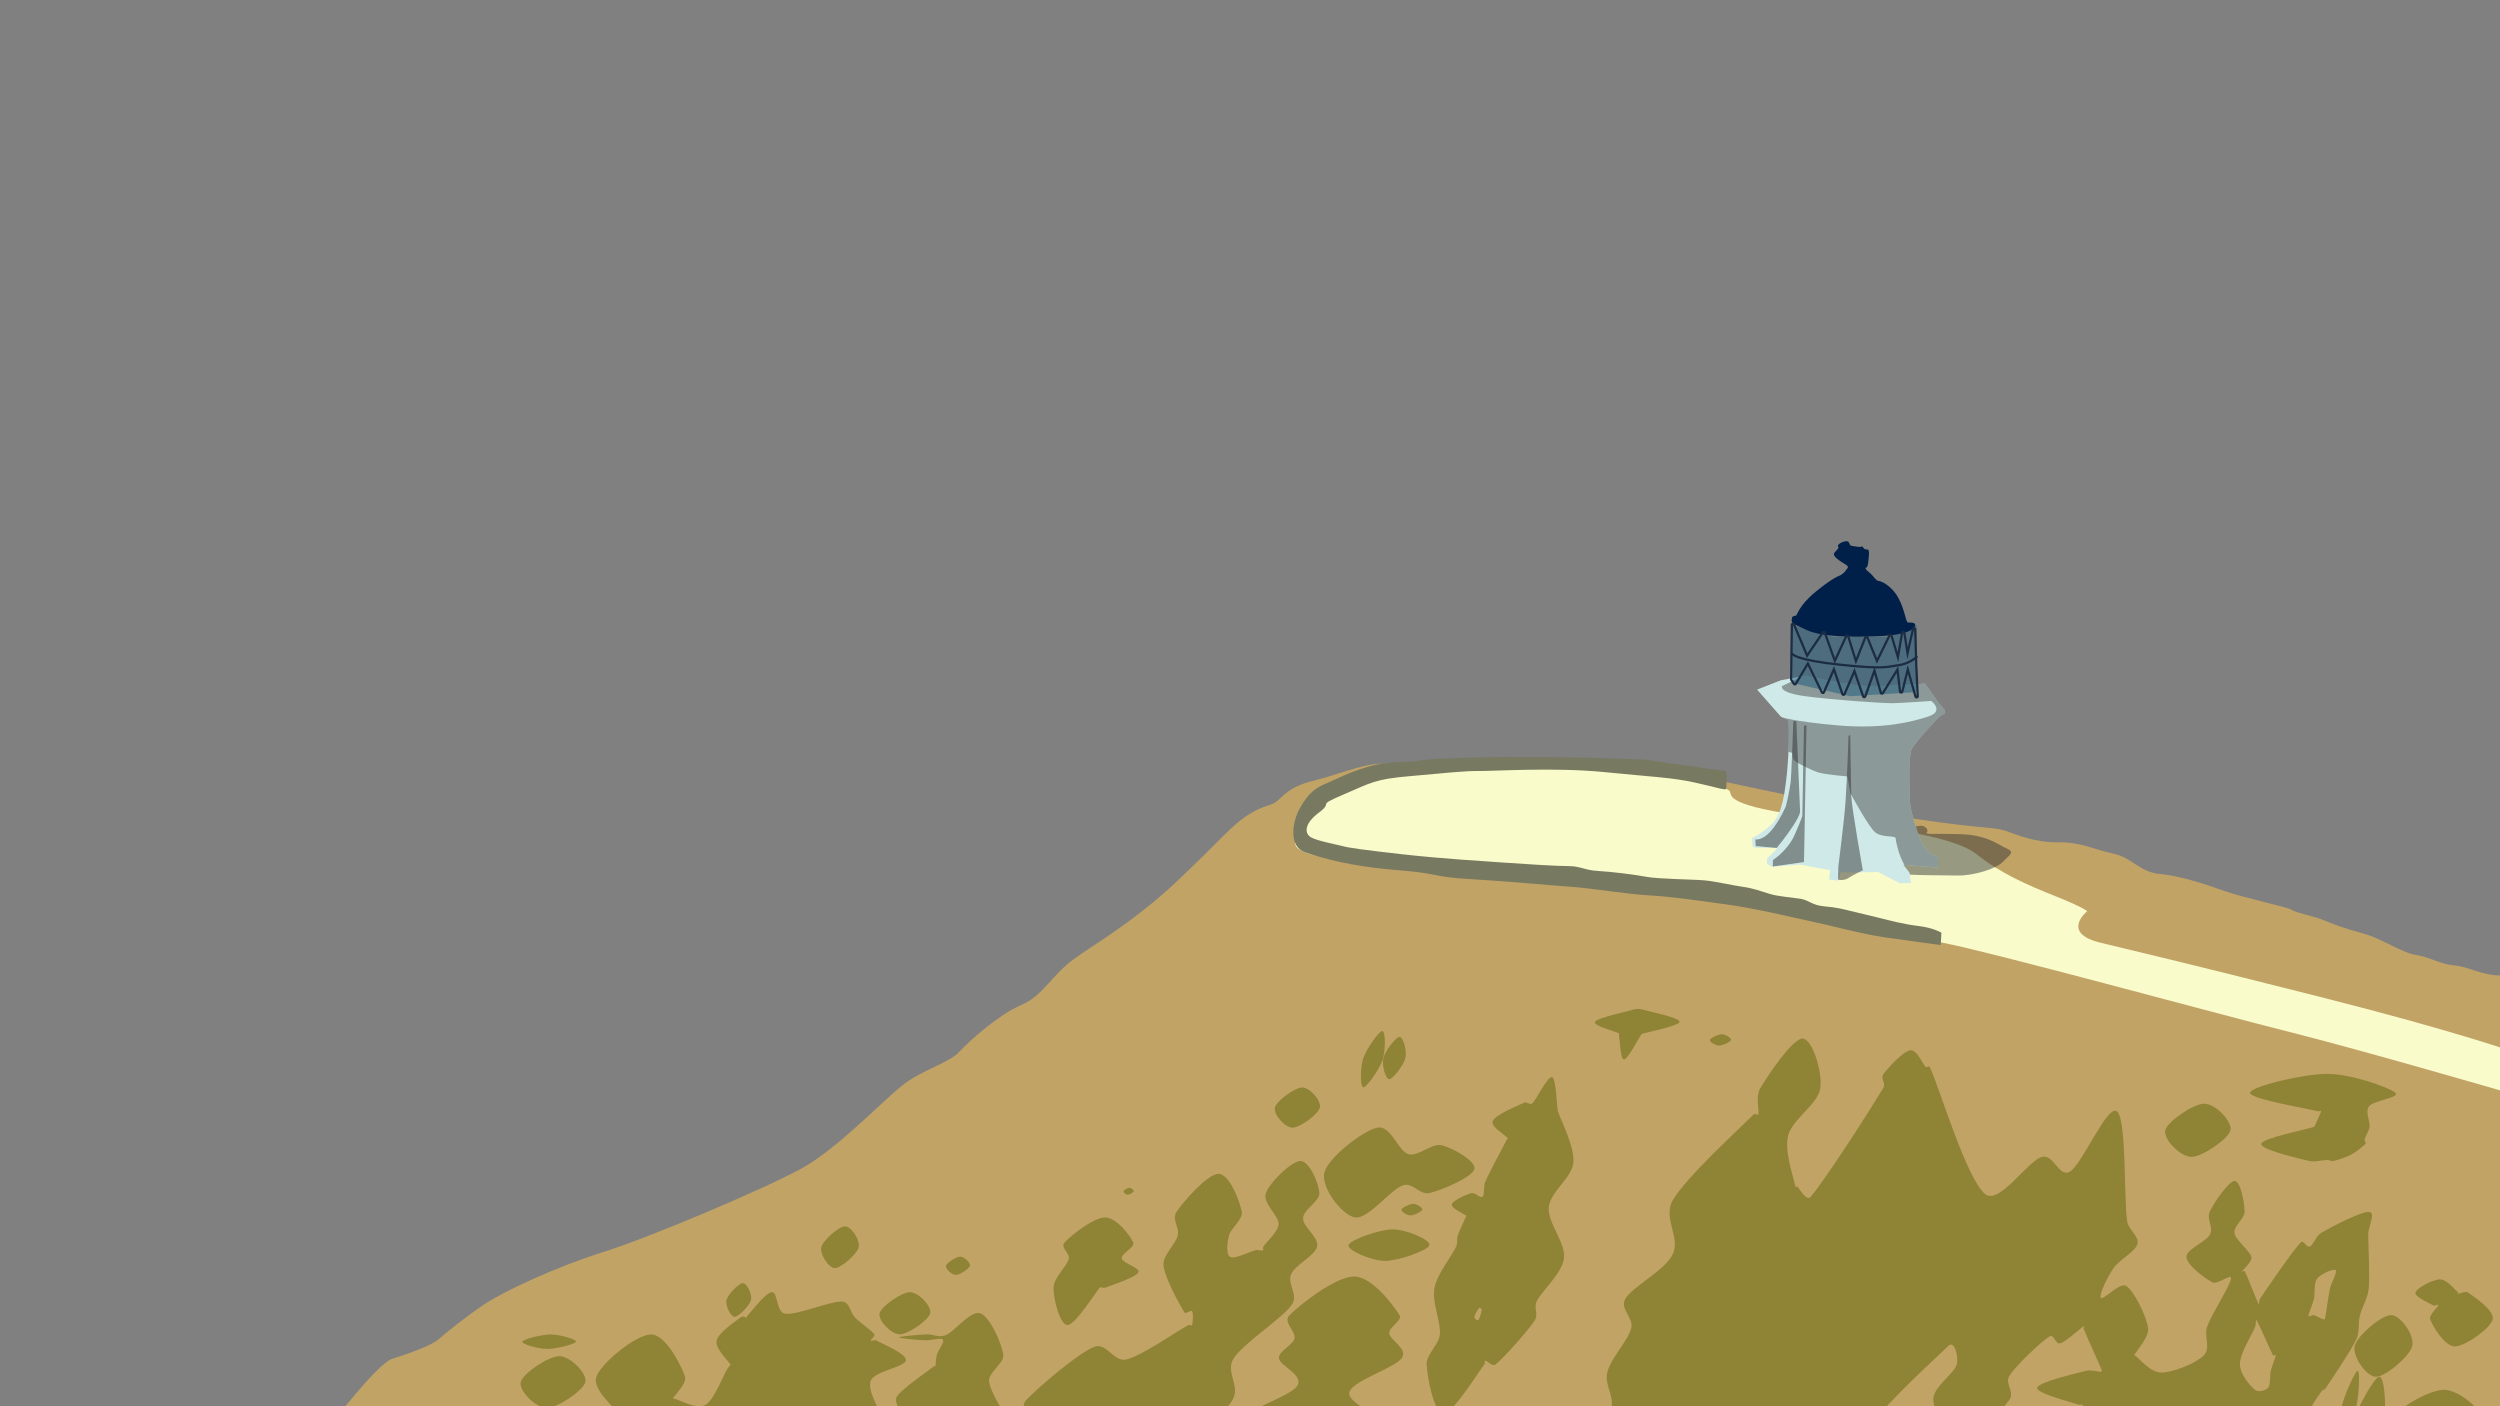 <?xml version="1.0" encoding="UTF-8" standalone="no"?>
<!DOCTYPE svg PUBLIC "-//W3C//DTD SVG 1.1//EN" "http://www.w3.org/Graphics/SVG/1.1/DTD/svg11.dtd">
<svg width="100%" height="100%" viewBox="0 0 3840 2160" version="1.1" xmlns="http://www.w3.org/2000/svg" xmlns:xlink="http://www.w3.org/1999/xlink" xml:space="preserve" xmlns:serif="http://www.serif.com/" style="fill-rule:evenodd;clip-rule:evenodd;stroke-linecap:round;stroke-linejoin:round;stroke-miterlimit:1.5;">
    <rect x="0" y="0" width="3840" height="2160" fill="#808080" stroke="none"/>
    <g>
        <path d="M507.417,2189.33C507.417,2189.33 579.412,2094.46 602.515,2087.08C625.619,2079.7 661.798,2067.38 673.12,2057.55C684.442,2047.71 714.233,2023.23 743.903,2003.39C773.573,1983.56 853.671,1945.99 926.558,1923.16C999.445,1900.34 1179.36,1823.72 1232.6,1793.99C1285.84,1764.26 1352.56,1694.12 1384.45,1668.34C1416.35,1642.56 1456.73,1633.58 1473.23,1615.79C1489.73,1598.01 1533.76,1558.68 1568.27,1543.87C1602.78,1529.06 1614.51,1498.76 1648.52,1473.88C1682.54,1448.99 1741.08,1416.52 1808.11,1353.35C1875.13,1290.18 1891.95,1266.86 1920,1249.94C1948.05,1233.03 1951.7,1240.56 1966.54,1226.08C1981.38,1211.6 1994.74,1204.51 2021.88,1198.03C2049.01,1191.56 2090,1174.74 2117.72,1173.15C2145.45,1171.57 2608.83,1192.01 2655.1,1202.06C2701.36,1212.1 2846.46,1243.45 2945.61,1258.35C3044.76,1273.24 3061.15,1269.81 3079.54,1275.89C3097.93,1281.97 3124.63,1294.2 3160.93,1293.77C3197.22,1293.34 3217.37,1305.27 3245.87,1311.14C3274.37,1317.02 3286.14,1339.44 3317.33,1342.39C3348.53,1345.34 3384.67,1357.17 3416.98,1368.6C3449.29,1380.04 3513.29,1392.88 3520.01,1397.6C3526.73,1402.32 3553.92,1406.83 3571.93,1414.43C3589.94,1422.03 3600.06,1425.58 3629.69,1433.77C3659.32,1441.96 3689.66,1463.75 3710.52,1466.73C3731.38,1469.72 3749.16,1481.4 3769.67,1482.85C3790.18,1484.3 3812.72,1498.34 3840,1498.34C3867.28,1498.34 3949.16,2324.04 3949.16,2324.04L390.687,2306.87L507.417,2189.33Z" style="fill:rgb(194,163,102);"/>
        <path d="M3854.62,1679.06C3854.62,1679.06 3631.72,1614 3515.86,1584.9C3400.01,1555.81 3052.74,1460.72 2983.29,1447.94C2913.84,1435.17 2671.93,1375.62 2607.17,1370.64C2542.41,1365.66 2217.49,1339.37 2152.25,1330.38C2087.01,1321.38 1986.02,1319.66 1989.41,1293.55C1992.81,1267.43 2021.26,1225.73 2054.71,1212.51C2088.16,1199.28 2160.18,1174.13 2227.53,1173.07C2294.89,1172 2519.04,1182.55 2561.29,1190.77C2603.54,1198.98 2649.7,1208.21 2656.03,1214.28C2662.36,1220.34 2642.55,1234.83 2763.85,1252.45C2885.15,1270.08 2998.98,1282.71 3035.94,1312.04C3072.89,1341.36 3112.64,1358.8 3156.62,1376.34C3200.6,1393.88 3205.95,1399.61 3205.95,1399.61C3205.95,1399.61 3164.55,1432.96 3226.06,1447.94C3287.56,1462.93 3345.48,1476.08 3562.43,1530.93C3779.38,1585.77 3867.72,1618.17 3867.72,1618.17L3854.62,1679.06Z" style="fill:rgb(249,251,202);"/>
        <path d="M2627.33,1482.32L2969.21,1471.4" style="fill:none;"/>
        <path d="M2980.99,1451.66L2982.01,1432.59C2982.01,1432.59 2969.62,1425.06 2946.83,1422.33C2924.04,1419.61 2903.96,1414.24 2888.22,1410.26C2872.49,1406.27 2851.11,1401.43 2841.82,1399.1C2832.54,1396.78 2821.43,1393.77 2802.3,1392.16C2783.18,1390.54 2779.02,1382.7 2765.39,1380.5C2751.76,1378.31 2731.68,1377.1 2718.55,1373.08C2705.42,1369.06 2692.53,1364.29 2677.89,1362.3C2663.26,1360.31 2634.94,1353.87 2619.01,1352.31C2603.07,1350.75 2547.11,1350.24 2529.38,1346.85C2511.64,1343.46 2474.57,1338.87 2454.44,1337.79C2434.32,1336.71 2427.51,1330.38 2409.59,1330.34C2391.66,1330.31 2342.79,1327.32 2311.29,1325.05C2279.79,1322.77 2215.39,1319.05 2155.06,1312.3C2094.73,1305.55 2070.44,1301.99 2063.37,1299.89C2056.31,1297.8 2023.6,1291.92 2013.66,1286.11C2003.72,1280.3 2002.57,1265.5 2025.96,1248.07C2049.36,1230.65 2019.8,1239.05 2063.24,1220.52C2106.68,1201.99 2111.55,1196.89 2165.01,1192.22C2218.48,1187.54 2249.36,1183.99 2271.51,1184.27C2293.66,1184.55 2388.46,1178.41 2463.22,1185.86C2537.97,1193.3 2566.7,1194.15 2601.83,1201.66C2636.97,1209.17 2651.57,1215.23 2651.46,1210.93C2651.36,1206.62 2654.95,1183.41 2648.08,1183.41C2641.21,1183.41 2627.53,1181.09 2609.88,1178.59C2592.23,1176.09 2582.5,1174.53 2569.24,1173.07C2555.99,1171.6 2530.67,1166.44 2519.99,1166.42C2509.32,1166.41 2465.76,1164.17 2434.2,1163.83C2402.64,1163.49 2376.12,1162.6 2364.45,1162.94C2352.79,1163.29 2319.6,1162.3 2299.58,1162.81C2279.57,1163.31 2202.87,1164.25 2182.13,1168.02C2161.39,1171.78 2134.16,1168 2101.5,1177.63C2068.84,1187.27 2051.77,1197.36 2036.63,1203.57C2021.49,1209.79 2009.93,1217.68 1997.01,1240.58C1984.09,1263.47 1979.41,1300.67 2004.75,1309.21C2030.1,1317.76 2074.64,1330.91 2144.76,1336.38C2214.87,1341.84 2195.62,1346.6 2257.31,1350.24C2319,1353.87 2376.86,1359.58 2411.52,1361.98C2446.18,1364.38 2495.31,1373.08 2533.28,1375.32C2571.26,1377.56 2602.62,1382.6 2650.46,1389.05C2698.3,1395.5 2749.31,1408.47 2780.03,1414.8C2810.75,1421.14 2858.66,1434.52 2895.28,1439.78C2931.9,1445.04 2980.99,1451.66 2980.99,1451.66Z" style="fill:rgb(120,121,97);"/>
        <path d="M2931.55,1343.35C2944.47,1344.32 2983.71,1344.54 3007.73,1344.8C3031.75,1345.07 3066.61,1334.47 3076.99,1323.31C3087.38,1312.15 3095.62,1309.26 3081.88,1303.03C3068.14,1296.79 3051.68,1282.39 3010.53,1281.21C2969.38,1280.03 2956.05,1282.47 2959.71,1278.26C2963.38,1274.05 2955.55,1266.9 2948.71,1268.41C2941.87,1269.91 2874.62,1278.81 2874.62,1278.81C2874.62,1278.81 2918.62,1342.37 2931.55,1343.35Z" style="fill:rgb(57,57,57);fill-opacity:0.5;"/>
        <path d="M2691.4,1286.89L2691.83,1299.91L2696.12,1302.06L2729.26,1302.44C2729.26,1302.44 2730.37,1304.02 2722.53,1310.87C2714.68,1317.72 2714.26,1318.61 2714.26,1318.61L2714.06,1327.11L2722.22,1331.49L2763.8,1328C2763.8,1328 2769.58,1328.47 2784.62,1331.67C2799.67,1334.87 2811.17,1336.29 2811.17,1336.29L2809.27,1350.85L2823.66,1352.77L2827.46,1339.5C2827.46,1339.5 2825.3,1340.22 2853.11,1339.94C2880.91,1339.65 2884.73,1339.33 2884.73,1339.33L2918.01,1356.58L2935.18,1356.46L2933.14,1340.58L2923.6,1328.24L2976.61,1332.66L2976.93,1315.22C2976.93,1315.22 2957.75,1317.75 2944.22,1274.81C2930.69,1231.87 2934.32,1233.52 2933.33,1215.08C2932.33,1196.64 2932.07,1159.1 2936.39,1150.49C2940.71,1141.89 2976.03,1102.06 2980.52,1099.63C2985,1097.19 2987.32,1095.59 2987.32,1095.59L2986.9,1090.45L2978.1,1080L2956.74,1049.99C2956.74,1049.99 2891.92,1055.43 2861.3,1053.42C2831.48,1051.47 2773.01,1037.96 2773.01,1037.96L2735.47,1044.86L2698.85,1059.22L2735.53,1100.93L2747.25,1106.32C2747.25,1106.32 2749.24,1143 2744.6,1188.95C2739.95,1234.9 2733.64,1255.56 2718.04,1269.1C2702.44,1282.64 2691.4,1286.89 2691.4,1286.89Z" style="fill:rgb(206,233,231);"/>
        <clipPath id="_clip1">
            <path d="M2691.4,1286.89L2691.83,1299.91L2696.12,1302.06L2729.26,1302.44C2729.26,1302.44 2730.37,1304.02 2722.53,1310.87C2714.68,1317.72 2714.26,1318.61 2714.26,1318.61L2714.06,1327.11L2722.22,1331.49L2763.8,1328C2763.8,1328 2769.58,1328.47 2784.62,1331.67C2799.67,1334.87 2811.17,1336.29 2811.17,1336.29L2809.27,1350.85L2823.66,1352.77L2827.46,1339.5C2827.46,1339.5 2825.3,1340.22 2853.11,1339.94C2880.91,1339.65 2884.73,1339.33 2884.73,1339.33L2918.01,1356.58L2935.18,1356.46L2933.14,1340.58L2923.6,1328.24L2976.61,1332.66L2976.93,1315.22C2976.93,1315.22 2957.75,1317.75 2944.22,1274.81C2930.69,1231.87 2934.32,1233.52 2933.33,1215.08C2932.33,1196.64 2932.07,1159.1 2936.39,1150.49C2940.71,1141.89 2976.03,1102.06 2980.52,1099.63C2985,1097.19 2987.32,1095.59 2987.32,1095.59L2986.9,1090.45L2978.1,1080L2956.74,1049.99C2956.74,1049.99 2891.92,1055.43 2861.3,1053.42C2831.48,1051.47 2773.01,1037.96 2773.01,1037.96L2735.47,1044.86L2698.85,1059.22L2735.53,1100.93L2747.25,1106.32C2747.25,1106.32 2749.24,1143 2744.6,1188.95C2739.95,1234.9 2733.64,1255.56 2718.04,1269.1C2702.44,1282.64 2691.4,1286.89 2691.4,1286.89Z"/>
        </clipPath>
        <g clip-path="url(#_clip1)">
            <path d="M2747.38,1154.75L2753.09,1156.68C2753.09,1156.68 2752.87,1164.83 2756.61,1168.54C2760.36,1172.24 2784.85,1184.33 2794.61,1186.95C2804.37,1189.58 2837.61,1192.67 2837.61,1192.67L2842.25,1218.46C2842.25,1218.46 2869.76,1269.42 2880.07,1278.29C2890.38,1287.15 2911.5,1282.78 2911.7,1287.65C2911.9,1292.52 2915.86,1308.23 2919.84,1317.69C2923.82,1327.14 2928.99,1334.97 2928.99,1334.97L2978.84,1335.38L2978.84,1312.47L2993.41,1069.41L2935.24,1021.09L2787.97,1029.45L2737.14,1053.86C2737.14,1053.86 2731.43,1063.79 2773.09,1069.41C2814.74,1075.04 2893.62,1080.34 2907.29,1080.1C2920.97,1079.86 2966.46,1076.64 2966.46,1076.64C2966.46,1076.64 2987.14,1092.36 2961.88,1100.56C2936.61,1108.76 2893.14,1120.19 2823.2,1114.22C2753.27,1108.26 2734.43,1100.87 2734.43,1100.87L2741.85,1152.44L2747.38,1154.75Z" style="fill:rgb(65,65,65);fill-opacity:0.47;"/>
        </g>
        <path d="M2696.77,1299.55L2696.3,1289.29C2696.3,1289.29 2706.47,1291.82 2720,1276.57C2733.52,1261.33 2743.22,1238 2743.22,1238C2743.22,1238 2748.86,1215.13 2750.38,1201.79C2751.89,1188.44 2754.52,1107.8 2754.52,1107.8L2759.17,1107.5L2764.89,1245.56C2764.89,1245.56 2766.34,1250.07 2754.44,1268.2C2742.55,1286.34 2729.06,1302.41 2729.06,1302.41L2696.77,1299.55ZM2723.04,1330.87L2723.2,1320.99C2723.2,1320.99 2746.1,1306.7 2756.91,1281.67C2767.71,1256.64 2768.37,1253.33 2768.37,1253.33L2770.86,1114.51L2774.8,1114.22L2770.94,1324.12L2723.04,1330.87ZM2823.21,1350.42C2823.4,1348.42 2823.44,1334.83 2823.74,1330.87C2824.04,1326.9 2832.56,1262.92 2834.85,1229.82C2837.14,1196.72 2839.36,1130.3 2839.36,1130.3L2842,1128.91C2842,1128.91 2843.01,1204.94 2843.53,1222.54C2844.05,1240.14 2861.3,1336.77 2861.3,1336.77C2861.3,1336.77 2844.85,1344.56 2839.36,1348.55C2833.87,1352.53 2823.02,1352.41 2823.21,1350.42Z" style="fill:rgb(47,47,47);fill-opacity:0.49;"/>
        <g transform="matrix(1,0,0,1,-8.344,16.221)">
            <g transform="matrix(1,0,0,1,-4.528,-0.228)">
                <path d="M2956.74,944.017L2956.74,1047.03L2854.62,1053.42L2765.85,1033.08L2765.85,944.017L2828.69,961.965L2912.63,961.965L2956.74,944.017Z" style="fill:rgb(27,90,124);fill-opacity:0.5;"/>
            </g>
            <g transform="matrix(1,0,0,1,-4.528,-0.228)">
                <path d="M2765.85,940.214C2763.7,938.264 2765.85,931.506 2765.85,931.506C2765.85,931.506 2768.49,929.672 2771.14,929.672C2773.78,929.672 2774.15,915.522 2801.84,892.822C2829.53,870.122 2839.36,867.841 2839.36,867.841C2839.36,867.841 2845.65,864.084 2847.51,860.856C2849.38,857.628 2853.99,855.496 2849.09,852.021C2844.18,848.546 2825.42,838.961 2830.62,832.81C2835.81,826.659 2837.99,826.452 2835.96,823.043C2833.93,819.634 2850.65,811.3 2853.03,817.655C2855.4,824.01 2855.86,821.804 2865.01,823.654C2874.15,825.505 2871.83,820.609 2875.53,825.96C2879.23,831.312 2884.73,822.091 2883.45,838.111C2882.18,854.131 2881.2,854.93 2878.95,856.149C2876.71,857.369 2881.45,860.977 2886.13,865.076C2890.8,869.175 2894.45,876.124 2898.3,876.297C2902.16,876.47 2917.95,882.997 2928.53,902.002C2939.1,921.007 2940.1,940.769 2943.95,940.349C2947.82,939.929 2954.68,940.086 2954.64,943.969C2954.59,947.853 2949.18,959.254 2896.11,961.313C2843.04,963.373 2807.51,960.637 2788.33,951.9C2769.15,943.163 2769.6,943.613 2765.85,940.214Z" style="fill:rgb(0,32,74);"/>
            </g>
            <g transform="matrix(1,0,0,1,-4.528,-0.228)">
                <path d="M2762.35,1027.48L2763.39,943.926C2763.41,942.268 2764.59,940.852 2766.22,940.534C2767.84,940.216 2769.47,941.085 2770.11,942.613C2770.11,942.613 2788.94,987.427 2788.94,987.427L2811.29,954.518C2812.03,953.426 2813.32,952.844 2814.63,953.012C2815.94,953.18 2817.04,954.069 2817.48,955.312L2831.4,994.498L2846.92,960.647C2847.52,959.328 2848.88,958.519 2850.32,958.612C2851.77,958.705 2853.01,959.681 2853.44,961.066L2863.78,994.328L2876.36,962.58C2876.88,961.251 2878.17,960.375 2879.6,960.369C2881.03,960.363 2882.32,961.227 2882.85,962.552L2896.05,995.056L2913.51,959.463C2914.14,958.168 2915.51,957.395 2916.95,957.516C2918.39,957.638 2919.6,958.629 2920.01,960.012L2927.61,985.753L2932.74,955.697C2933.03,954.008 2934.5,952.776 2936.21,952.786C2937.93,952.797 2939.38,954.046 2939.65,955.739L2943.19,978.128L2949.5,950.02C2949.89,948.298 2951.49,947.133 2953.25,947.303C2955.01,947.472 2956.36,948.923 2956.41,950.688L2957.93,1004.34L2960.24,1053.26C2960.33,1055.03 2959.06,1056.59 2957.31,1056.88C2955.55,1057.16 2953.86,1056.09 2953.38,1054.37L2943.36,1018.98L2936.47,1046.82C2936.07,1048.46 2934.55,1049.58 2932.86,1049.47C2931.17,1049.36 2929.8,1048.06 2929.6,1046.38L2926.22,1017.58L2906.5,1049.44C2905.78,1050.61 2904.42,1051.25 2903.05,1051.06C2901.68,1050.88 2900.55,1049.9 2900.16,1048.57L2891.84,1019.79L2879.57,1054.2C2879.07,1055.6 2877.74,1056.53 2876.26,1056.53C2874.77,1056.52 2873.45,1055.57 2872.97,1054.16C2872.97,1054.16 2861.08,1019.6 2861.08,1019.6L2847.68,1050.89C2847.11,1052.22 2845.78,1053.07 2844.33,1053.01C2842.88,1052.96 2841.62,1052.02 2841.15,1050.64L2829.56,1016.73L2816.01,1048.01C2815.47,1049.26 2814.24,1050.08 2812.87,1050.11C2811.51,1050.14 2810.25,1049.37 2809.65,1048.14L2789.6,1006.88L2772.79,1035.24C2772.18,1036.28 2771.07,1036.92 2769.87,1036.95C2768.66,1036.98 2767.53,1036.39 2766.86,1035.39L2762.93,1029.45C2762.54,1028.87 2762.34,1028.18 2762.35,1027.48ZM2765.85,1027.52L2769.78,1033.45L2789.91,999.505L2812.8,1046.61L2829.94,1007.03L2844.46,1049.51L2861.43,1009.87L2876.28,1053.03L2892.18,1008.4L2903.53,1047.6L2928.53,1007.2L2933.08,1045.98L2943.13,1005.32L2956.74,1053.42L2954.43,1004.47L2952.91,950.787L2942.59,996.763L2936.19,956.286L2928.53,1001.2L2916.65,961.004L2895.75,1003.62L2879.61,963.869L2863.38,1004.84L2850.1,962.105L2830.99,1003.8L2814.18,956.484L2788.22,994.73L2766.89,943.969L2765.85,1027.52Z" style="fill:rgb(27,44,67);"/>
            </g>
            <g transform="matrix(1,0,0,1,-4.528,-0.228)">
                <path d="M2765.85,988.34C2765.85,988.34 2768.85,997.549 2839.36,1005.01C2909.87,1012.48 2911.87,1007.88 2928.53,1005.85C2945.64,1003.77 2956.74,993.114 2956.74,993.114" style="fill:none;stroke:rgb(27,44,67);stroke-width:3.5px;"/>
            </g>
        </g>
        <g transform="matrix(1.067,0,-0.245,1,500.766,30.492)">
            <path d="M807.207,2132.17C791.693,2132.17 760.666,2105.62 760.666,2092.34C760.666,2079.07 791.693,2052.52 807.207,2052.52C822.72,2052.52 853.747,2079.07 853.747,2092.34C853.747,2105.62 822.72,2132.17 807.207,2132.17ZM807.207,2132.17C822.72,2132.17 853.747,2156.8 853.747,2169.12C853.747,2181.44 822.72,2206.07 807.207,2206.07C791.693,2206.07 760.666,2181.44 760.666,2169.12C760.666,2156.8 791.693,2132.17 807.207,2132.17ZM919.818,2181.91C921.702,2174.97 912.189,2167.87 911.627,2161.96C911.115,2156.57 919.092,2151.17 916.448,2146.45C909.145,2133.41 865.302,2104.94 867.813,2083.74C870.324,2062.53 910.28,2019.2 931.513,2019.2C952.747,2019.2 986.202,2067.29 995.213,2083.74C1000.89,2094.1 986.881,2112.17 985.583,2117.85C985.446,2118.45 986.821,2117.72 987.423,2117.84C995.584,2119.43 1023.52,2135.1 1034.55,2127.41C1045.57,2119.72 1049.82,2082.21 1053.58,2071.71C1054.49,2069.16 1056.8,2065.62 1057.13,2064.41C1057.26,2063.9 1055.89,2064.87 1055.56,2064.47C1050.71,2058.44 1028.04,2040.34 1028.04,2028.27C1028.04,2016.21 1049.69,1997.87 1055.56,1992.08C1057.42,1990.24 1061.99,1993.65 1063.27,1993.52C1064.01,1993.45 1062.8,1991.91 1063.22,1991.3C1067.75,1984.76 1081.4,1954.97 1090.46,1954.32C1099.51,1953.67 1103.43,1985.44 1117.55,1987.39C1134.94,1989.8 1177.86,1967.79 1194.81,1968.77C1206.32,1969.43 1210.51,1985.72 1219.23,1993.26C1228.93,2001.65 1247.92,2013.19 1253.01,2019.08C1255.2,2021.63 1249,2027.11 1249.75,2028.64C1250.5,2030.17 1255.2,2027.07 1257.49,2028.27C1267.11,2033.34 1306.39,2048.82 1307.52,2059.02C1308.64,2069.22 1267.26,2075.59 1264.25,2089.49C1261.25,2103.39 1285.36,2132.11 1289.46,2142.42C1290.57,2145.2 1285.91,2151.35 1288.9,2151.37C1293.45,2151.4 1313.67,2148.84 1316.78,2142.61C1319.88,2136.39 1303.42,2123.15 1307.52,2114C1313.08,2101.56 1342.73,2075.66 1350.15,2068C1350.58,2067.55 1352.02,2068.66 1352.02,2068.04C1352.02,2065.1 1349.94,2056.28 1350.15,2050.35C1350.38,2043.53 1357.15,2030.79 1353.44,2027.11C1349.73,2023.43 1336.41,2028.73 1327.9,2028.27C1317.24,2027.7 1289.46,2025.21 1289.46,2023.68C1289.46,2022.15 1316.86,2019.61 1327.9,2019.08C1337.18,2018.64 1347.3,2024.41 1355.72,2020.51C1367.4,2015.11 1382.94,1981.73 1397.95,1986.7C1412.95,1991.68 1439.62,2032.96 1445.75,2050.35C1450.42,2063.61 1430.2,2077.73 1434.68,2091.05C1440.49,2108.31 1469.62,2143.74 1480.55,2153.88C1485.39,2158.37 1497.97,2157.41 1500.26,2151.86C1502.56,2146.31 1488.56,2129.51 1494.32,2120.6C1506.54,2101.68 1551.9,2048.87 1573.6,2038.38C1589.94,2030.47 1606.99,2062.22 1624.54,2057.61C1645.92,2052 1688.08,2013.5 1701.85,2004.71C1703.34,2003.76 1707.12,2006.68 1707.17,2004.9C1707.26,2001.4 1704.98,1986.93 1702.41,1983.72C1700.16,1980.89 1694.02,1988.41 1691.74,1985.61C1682.13,1973.75 1650.86,1932.27 1644.71,1912.55C1640.1,1897.8 1654.83,1880.88 1654.83,1867.29C1654.83,1854.74 1640.15,1842.72 1644.71,1831.02C1650.86,1815.21 1676.07,1772.47 1691.74,1772.47C1707.42,1772.47 1732.63,1815.21 1738.78,1831.02C1743.34,1842.72 1728.77,1855.76 1728.66,1867.29C1728.55,1878.71 1730.76,1896.51 1738.11,1900.22C1745.47,1903.93 1765.4,1891.21 1772.77,1889.57C1775.9,1888.87 1780.83,1891.24 1782.37,1890.32C1783.9,1889.4 1781.32,1886.03 1781.98,1884.05C1784.25,1877.29 1798.19,1861.91 1795.95,1849.79C1793.41,1836.12 1765.25,1818.17 1766.8,1802.01C1768.35,1785.83 1792.43,1752.77 1805.25,1752.77C1818.07,1752.77 1839.72,1787.37 1843.7,1802.01C1847.31,1815.27 1826.57,1827.08 1829.14,1840.58C1831.75,1854.25 1858.91,1869.69 1859.34,1884.05C1859.78,1898.4 1834.37,1911.88 1831.76,1926.73C1829.15,1941.57 1849.77,1958.35 1843.7,1973.12C1834.83,1994.73 1787.04,2032.6 1778.53,2056.4C1771.66,2075.59 1795.37,2095.7 1792.62,2115.89C1789.31,2140.26 1743.76,2175.36 1758.67,2202.57C1774.54,2231.56 1894.12,2260.36 1887.88,2289.82C1881.64,2319.28 1772.22,2371.14 1721.24,2379.33C1673.52,2387 1629.99,2333.43 1581.98,2338.97C1533.73,2344.54 1483.01,2417.04 1431.73,2412.75C1380.44,2408.46 1324.98,2325.95 1274.28,2313.23C1226.24,2301.18 1175.93,2346.87 1127.51,2336.43C1063.95,2322.72 927.504,2256.73 892.888,2230.98C877.919,2219.84 916.695,2193.41 919.818,2181.91ZM1651.6,2208.48C1659.29,2198.97 1640.14,2181.33 1627.95,2180.44C1614.95,2179.5 1583.39,2199.11 1573.6,2202.82C1572.24,2203.33 1570.16,2201.57 1569.22,2202.69C1564.82,2207.92 1547.27,2225.65 1547.18,2234.16C1547.09,2242.68 1559.25,2256.1 1568.67,2253.78C1586.07,2249.5 1641.72,2220.7 1651.6,2208.48ZM1384.38,2205.18C1386.95,2201.38 1378.22,2188.52 1373.89,2189.67C1369.55,2190.81 1360.92,2208.26 1358.36,2212.05C1358.28,2212.16 1358.38,2212.46 1358.51,2212.43C1362.85,2211.28 1381.82,2208.97 1384.38,2205.18ZM1363.27,2157.78C1363.3,2158.56 1365.98,2161.45 1366.49,2161.25C1367,2161.05 1366.88,2157.14 1366.35,2156.56C1365.81,2155.98 1363.25,2156.99 1363.27,2157.78ZM2464.76,2311.54C2435.8,2312.78 2406.45,2346.27 2378.03,2336.43C2341.62,2323.84 2253.04,2268.67 2246.34,2235.98C2239.63,2203.3 2325.28,2166.81 2337.79,2140.31C2347.1,2120.61 2320.98,2098.81 2321.41,2077.01C2321.83,2055.2 2340.36,2028.16 2340.36,2009.45C2340.36,1993.28 2316.8,1980.28 2321.41,1964.77C2327.02,1945.84 2368.44,1921.16 2374.04,1895.89C2379.65,1870.62 2346.55,1840.16 2355.02,1813.15C2366.26,1777.33 2425.99,1702.89 2441.47,1680.9C2442.71,1679.14 2447.93,1683.43 2447.93,1681.27C2447.93,1674.64 2437.39,1654.04 2441.47,1641.1C2447.6,1621.68 2470.29,1564.73 2484.7,1564.73C2499.1,1564.73 2525.64,1616.29 2527.92,1641.1C2530.19,1665.91 2498.52,1688.38 2498.34,1713.58C2498.16,1738.78 2521.69,1779.2 2526.85,1792.29C2527.14,1793.04 2528.58,1791.72 2529.27,1792.13C2533.53,1794.69 2547.66,1815.65 2552.35,1807.66C2567.24,1782.31 2608.37,1671.38 2618.58,1640.05C2620.74,1633.41 2610.79,1626.09 2613.59,1619.69C2617.77,1610.14 2633.87,1584.67 2643.65,1582.78C2653.43,1580.89 2666.56,1604.13 2672.26,1608.34C2673.76,1609.45 2676.8,1606.53 2677.83,1608.08C2699.56,1640.63 2770.4,1780.56 2802.62,1803.63C2826.8,1820.94 2852.12,1752.24 2871.14,1746.48C2887.36,1741.56 2903.18,1779.25 2916.7,1769.03C2932.08,1757.41 2946.76,1663.97 2963.42,1676.74C2980.08,1689.5 3004.01,1811.65 3016.66,1845.62C3021.5,1858.62 3039.88,1868.51 3039.31,1880.54C3038.75,1892.57 3018.88,1904.05 3013.28,1917.79C3007.69,1931.53 3001.62,1958.5 3005.74,1962.99C3009.87,1967.47 3027.41,1938.36 3038.04,1944.69C3051.17,1952.51 3078.58,1992.12 3084.56,2009.9C3089.11,2023.44 3075.51,2044.5 3073.91,2051.41C3073.83,2051.75 3074.65,2051.23 3074.95,2051.4C3082.48,2055.79 3102.62,2077.68 3119.13,2077.74C3135.63,2077.8 3165.67,2063.51 3173.96,2051.76C3182.25,2040.01 3167.32,2022.1 3168.86,2007.24C3170.91,1987.5 3187.51,1944.65 3186.25,1933.33C3185.3,1924.83 3169.07,1942.92 3161.29,1939.35C3149.34,1933.88 3118.05,1912.74 3114.57,1900.46C3111.08,1888.18 3137.46,1877.32 3140.38,1865.67C3143.29,1854.03 3129.65,1842.37 3132.05,1830.59C3134.85,1816.88 3148.77,1783.42 3157.13,1783.42C3165.49,1783.42 3179.2,1817.27 3182.21,1830.59C3184.67,1841.47 3171.32,1852.85 3175.19,1863.32C3179.49,1874.96 3203.91,1890.59 3208.01,1900.46C3211.01,1907.71 3200.51,1918.92 3199.76,1922.52C3199.5,1923.75 3202.76,1921.01 3203.49,1922.03C3209.38,1930.4 3229.9,1965.63 3235.15,1972.72C3236.76,1974.9 3233.95,1967.09 3234.98,1964.58C3241.44,1948.75 3264.96,1891.16 3273.89,1877.76C3276.86,1873.31 3284.25,1886.61 3288.59,1884.17C3292.94,1881.73 3293.56,1867.85 3299.99,1863.11C3312.03,1854.23 3349.48,1830.55 3360.85,1830.9C3372.21,1831.25 3365.54,1853.82 3368.16,1865.21C3372.7,1884.99 3385.33,1928.64 3388.11,1949.56C3389.93,1963.2 3384.87,1977.83 3384.87,1990.72C3384.87,2002.83 3390.69,2015.06 3388.11,2026.89C3384,2045.81 3365.25,2091.38 3360.17,2104.22C3359.86,2105.01 3357.96,2103.12 3357.64,2103.91C3355.39,2109.42 3346.78,2125.58 3346.69,2137.29C3346.6,2149.15 3363.6,2163.72 3357.1,2175.04C3346.41,2193.67 3307.32,2247.68 3282.55,2249.09C3257.78,2250.49 3225.21,2193.78 3208.48,2183.47C3200.95,2178.83 3190.88,2189.02 3182.21,2187.24C3168.23,2184.38 3142.47,2163.78 3124.59,2166.29C3106.71,2168.81 3092.92,2208.91 3074.95,2202.34C3056.97,2195.77 3026.43,2139.47 3016.73,2126.87C3016.7,2126.84 3016.77,2126.75 3016.73,2126.75C3015.66,2126.75 3012.34,2127.6 3010.34,2126.87C2998.51,2122.58 2945.74,2109.62 2945.74,2101C2945.74,2092.37 2996.04,2079.19 3010.34,2075.12C3017.16,2073.18 3027.82,2076.62 3031.57,2076.55C3032.32,2076.54 3033.26,2075.36 3032.88,2074.72C3026.2,2063.61 2998.4,2021.38 2991.52,2009.9C2990.83,2008.76 2992.64,2005.04 2991.61,2005.88C2986.92,2009.7 2971.13,2030.08 2963.42,2032.81C2956.85,2035.14 2950.76,2017.9 2945.34,2022.29C2935.02,2030.62 2907.39,2066.67 2901.53,2082.84C2897.26,2094.58 2915.18,2107.9 2910.12,2119.32C2902.4,2136.72 2873.53,2187.24 2855.24,2187.24C2836.95,2187.24 2805.95,2139.61 2800.36,2119.32C2795.24,2100.73 2821.24,2079.34 2821.72,2065.55C2822.12,2054.13 2809.99,2027.39 2803.27,2036.64C2783.25,2064.23 2678.49,2189.92 2701.6,2231.1C2724.71,2272.28 2944.88,2266.15 2941.93,2283.71C2938.97,2301.26 2740.11,2328.07 2683.89,2336.43C2657.74,2340.32 2621.09,2333.89 2604.62,2333.89C2598.03,2333.89 2591.58,2337.04 2585.03,2336.43C2576.23,2335.62 2562.93,2331.3 2551.82,2329C2531.78,2324.85 2493.73,2310.31 2464.76,2311.54ZM3229.16,2064.41C3232.82,2080.6 3251.92,2098.3 3260.09,2104.42C3264.98,2108.09 3275.47,2106.07 3278.14,2101.12C3280.81,2096.18 3276.15,2083.09 3276.09,2074.74C3276.02,2066.8 3278.11,2054.87 3277.74,2050.98C3277.62,2049.7 3274.66,2052.44 3273.89,2051.4C3267.25,2042.5 3243.86,2004.93 3237.89,1997.57C3235.86,1995.06 3238.53,2004.04 3238.11,2007.24C3236.66,2018.38 3225.49,2048.21 3229.16,2064.41ZM3310.26,1933.62C3306.76,1940.98 3312.68,1955.07 3312.81,1964.58C3312.92,1973.3 3310.13,1986.54 3311.01,1990.69C3311.52,1993.04 3315.79,1988.92 3318.13,1989.47C3322.05,1990.39 3331.63,1996 3334.52,1996.2C3336.37,1996.34 3335.57,1992.57 3335.47,1990.72C3335.09,1982.94 3332.51,1961.28 3332.23,1949.56C3332,1939.83 3337.47,1923.05 3333.81,1920.39C3330.14,1917.74 3313.76,1926.25 3310.26,1933.62ZM3444.86,2209.12C3451.8,2232.33 3505.14,2261.45 3498.34,2289.82C3491.53,2318.19 3435.47,2379.33 3404.03,2379.33C3372.59,2379.33 3309.72,2319.66 3309.72,2289.82C3309.72,2259.98 3385.58,2215 3404.03,2200.3C3408.32,2196.89 3419.52,2207.06 3420.43,2201.65C3421.82,2193.36 3410.3,2167.65 3412.35,2150.52C3414.7,2130.95 3427.12,2084.26 3434.51,2084.26C3441.9,2084.26 3454.95,2129.71 3456.67,2150.52C3458.32,2170.37 3439.14,2190.02 3444.86,2209.12ZM1506.15,1903.2C1506.15,1893.96 1489.62,1886.09 1494.32,1878.14C1500.6,1867.53 1527.32,1839.5 1543.82,1839.5C1560.33,1839.5 1586.9,1867.66 1593.33,1878.14C1597.96,1885.7 1579.41,1894.71 1582.37,1902.38C1585.32,1910.06 1613.23,1916.74 1611.07,1924.19C1608.9,1931.65 1577.72,1943.39 1569.4,1947.14C1566.88,1948.27 1562.51,1946.69 1561.13,1946.69C1560.98,1946.69 1561.2,1947.01 1561.13,1947.14C1555.56,1956.81 1538.86,2004.71 1527.73,2004.71C1516.59,2004.71 1497.92,1964.06 1494.32,1947.14C1491.17,1932.3 1506.15,1914.7 1506.15,1903.2ZM1961.34,1790.22C1944.89,1796.47 1923.37,1842.77 1903.76,1839.5C1884.15,1836.23 1843.7,1793.55 1843.7,1770.58C1843.7,1747.61 1884.61,1706.36 1903.76,1701.66C1922.9,1696.96 1942.12,1737.92 1958.57,1742.39C1973.38,1746.42 1987.51,1725.07 2002.47,1728.49C2019.13,1732.3 2058.53,1753 2058.53,1765.25C2058.53,1777.5 2018.67,1797.84 2002.47,1802.01C1988.66,1805.55 1974.67,1785.15 1961.34,1790.22ZM1957.34,2106.6C1954.32,2123.95 2011.38,2140.21 2002.47,2159.54C1993.56,2178.87 1936.74,2222.56 1903.88,2222.56C1871.02,2222.56 1809.31,2180.23 1805.29,2159.54C1801.27,2138.85 1873.38,2115.77 1879.78,2098.42C1886.19,2081.07 1847.14,2067.61 1843.7,2055.43C1840.64,2044.57 1859.15,2036.23 1859.15,2025.31C1859.15,2014.39 1836.52,2000.61 1843.7,1989.93C1854.36,1974.08 1896.62,1930.21 1923.09,1930.21C1949.55,1930.21 1990.69,1975.44 2002.47,1989.93C2008.48,1997.32 1991.22,2007.96 1993.76,2017.13C1996.79,2028.05 2026.52,2040.98 2020.64,2055.43C2014.57,2070.34 1960.37,2089.24 1957.34,2106.6ZM2063.44,1836.4C2063.49,1836.03 2062.63,1836.63 2062.32,1836.41C2058.14,1833.57 2038.37,1825.03 2038.37,1819.33C2038.37,1813.64 2055.41,1804.19 2062.32,1802.25C2068.2,1800.6 2077.11,1810.61 2079.82,1807.68C2082.53,1804.74 2077.31,1792.22 2078.6,1784.64C2081.09,1769.99 2091.94,1730.92 2094.78,1719.76C2094.96,1719.03 2096.11,1718.2 2095.59,1717.65C2091.12,1712.86 2066.07,1700.09 2067.95,1691.01C2069.83,1681.93 2098.47,1667.61 2106.88,1663.17C2110.3,1661.37 2116.02,1667.46 2118.41,1664.42C2123.56,1657.89 2131.16,1622.05 2137.75,1623.98C2144.34,1625.9 2154.57,1667.3 2157.95,1675.96C2157.97,1676 2158.05,1675.93 2158.07,1675.96C2164.86,1689.2 2195.22,1730.79 2198.7,1755.37C2202.02,1778.76 2175.76,1800.04 2178.98,1823.45C2182.35,1847.96 2216.31,1878.25 2218.93,1902.43C2221.46,1925.76 2198.09,1952.65 2194.72,1968.53C2192.68,1978.12 2202.18,1988.51 2198.7,1997.69C2192.6,2013.79 2167.57,2054.87 2158.07,2065.17C2154.15,2069.41 2144.41,2059.45 2141.7,2059.45C2139.79,2059.45 2142.68,2063.47 2141.81,2065.17C2134.9,2078.66 2114.07,2140.4 2100.19,2140.4C2086.32,2140.4 2064.09,2085.31 2058.57,2065.17C2054.49,2050.24 2069.15,2034.88 2067.1,2019.54C2064.5,2000.01 2044.18,1970.51 2042.92,1947.98C2041.7,1926.09 2057.05,1897.85 2059.55,1884.36C2060.61,1878.65 2057.46,1872.81 2057.93,1867.02C2058.58,1859.03 2062.71,1841.5 2063.44,1836.4ZM2118.62,1981.45C2118.33,1979.76 2115.33,1977.28 2114.31,1978.65C2112.96,1980.46 2110.01,1989.27 2110.53,1992.27C2111,1994.96 2116.09,1998.48 2117.44,1996.68C2118.79,1994.88 2119.14,1984.46 2118.62,1981.45ZM2218.94,1556.8C2212.47,1553.57 2177.66,1544.96 2180.14,1538.75C2182.61,1532.53 2224.63,1522.74 2233.8,1519.51C2234.23,1519.36 2234.78,1519.39 2235.16,1519.38C2235.46,1519.37 2235.77,1519.44 2236.08,1519.44C2237.05,1519.44 2239.41,1518.92 2240.97,1519.38C2251.93,1522.6 2300.08,1532.34 2301.81,1538.75C2303.55,1545.15 2259.78,1554.6 2251.38,1557.83C2251.29,1557.87 2251.42,1558.03 2251.38,1558.11C2248.68,1564.62 2240.56,1596.85 2235.16,1596.85C2229.75,1596.85 2221.63,1564.79 2218.93,1558.11C2218.77,1557.71 2219.33,1557 2218.94,1556.8ZM3256.93,1676.48C3256.93,1675.05 3254.01,1676.87 3252.62,1676.51C3234.49,1671.72 3148.14,1657.33 3148.14,1647.74C3148.14,1638.15 3217.8,1618.98 3252.62,1618.98C3287.45,1618.98 3345.17,1639.46 3357.1,1647.74C3367.78,1655.15 3328.37,1659.93 3324.22,1668.68C3320.08,1677.44 3331.36,1691.81 3332.23,1700.27C3332.9,1706.7 3329.48,1715.1 3329.48,1719.47C3329.48,1722 3333.52,1724.36 3332.23,1726.54C3329.9,1730.47 3322.05,1738.74 3315.51,1743.06C3308.87,1747.44 3297.89,1751.44 3292.43,1752.8C3289.26,1753.59 3286.02,1751.24 3282.76,1751.24C3276.89,1751.24 3265.5,1754.83 3257.22,1752.8C3240.47,1748.68 3182.98,1735.28 3182.21,1726.54C3181.45,1717.79 3240.89,1704.7 3252.62,1700.32C3252.64,1700.31 3252.62,1700.29 3252.62,1700.27C3253.34,1696.3 3256.93,1680.44 3256.93,1676.48ZM3494.14,1974.32C3494.14,1972.06 3489.38,1975.85 3487.38,1974.81C3481.14,1971.54 3456.67,1961.42 3456.67,1954.72C3456.67,1948.03 3477.15,1934.64 3487.38,1934.64C3497.62,1934.64 3513,1951.01 3518.09,1954.72C3518.68,1955.15 3517.18,1956.91 3517.91,1956.91C3520.29,1956.91 3528.3,1952.04 3532.37,1954.72C3542.28,1961.26 3577.36,1982.33 3577.36,1996.14C3577.36,2009.95 3547.37,2037.56 3532.37,2037.56C3517.38,2037.56 3493.76,2006.68 3487.38,1996.14C3483.44,1989.62 3494.14,1977.87 3494.14,1974.32ZM787.264,2019.2C800.151,2019.2 825.924,2026.62 825.924,2030.34C825.924,2034.05 800.151,2041.48 787.264,2041.48C774.377,2041.48 748.603,2034.05 748.603,2030.34C748.603,2026.62 774.377,2019.2 787.264,2019.2ZM1045.63,1940.36C1051.49,1940.36 1063.22,1957.6 1063.22,1966.22C1063.22,1974.84 1051.49,1992.08 1045.63,1992.08C1039.77,1992.08 1028.04,1974.84 1028.04,1966.22C1028.04,1957.6 1039.77,1940.36 1045.63,1940.36ZM1172.77,1853.18C1181.74,1853.18 1199.68,1874.55 1199.68,1885.24C1199.68,1895.92 1181.74,1917.29 1172.77,1917.29C1163.8,1917.29 1145.86,1895.92 1145.86,1885.24C1145.86,1874.55 1163.8,1853.18 1172.77,1853.18ZM1289.46,1954.32C1301.62,1954.32 1325.92,1975.91 1325.92,1986.7C1325.92,1997.5 1301.62,2019.08 1289.46,2019.08C1277.31,2019.08 1253.01,1997.5 1253.01,1986.7C1253.01,1975.91 1277.31,1954.32 1289.46,1954.32ZM1349.14,1899.66C1354.88,1899.66 1366.35,1909.03 1366.35,1913.72C1366.35,1918.41 1354.88,1927.79 1349.14,1927.79C1343.41,1927.79 1331.94,1918.41 1331.94,1913.72C1331.94,1909.03 1343.41,1899.66 1349.14,1899.66ZM1568.52,1793.97C1570.98,1793.97 1575.9,1797.52 1575.9,1799.29C1575.9,1801.07 1570.98,1804.61 1568.52,1804.61C1566.05,1804.61 1561.13,1801.07 1561.13,1799.29C1561.13,1797.52 1566.05,1793.97 1568.52,1793.97ZM611.87,2143.72C616.922,2143.72 627.025,2149.14 627.025,2151.86C627.025,2154.57 616.922,2160 611.87,2160C606.819,2160 596.716,2154.57 596.716,2151.86C596.716,2149.14 606.819,2143.72 611.87,2143.72ZM1781.98,1639.86C1792.78,1639.86 1814.36,1660.46 1814.36,1670.76C1814.36,1681.06 1792.78,1701.66 1781.98,1701.66C1771.19,1701.66 1749.61,1681.06 1749.61,1670.76C1749.61,1660.46 1771.19,1639.86 1781.98,1639.86ZM1877.32,1553.11C1882.04,1553.52 1889.01,1583.2 1887.76,1597.63C1886.51,1612.06 1874.57,1640.1 1869.84,1639.69C1865.11,1639.29 1858.15,1609.61 1859.39,1595.18C1860.64,1580.75 1872.59,1552.71 1877.32,1553.11ZM1904.12,1562.17C1909.42,1562.17 1920,1583.85 1920,1594.68C1920,1605.52 1909.42,1627.19 1904.12,1627.19C1898.83,1627.19 1888.25,1605.52 1888.25,1594.68C1888.25,1583.85 1898.83,1562.17 1904.12,1562.17ZM1962.38,1857.82C1981.8,1857.82 2020.64,1873.96 2020.64,1882.02C2020.64,1890.09 1981.8,1906.22 1962.38,1906.22C1942.96,1906.22 1904.12,1890.09 1904.12,1882.02C1904.12,1873.96 1942.96,1857.82 1962.38,1857.82ZM2367.17,1558.11C2372.25,1558.11 2382.42,1563.95 2382.42,1566.87C2382.42,1569.79 2372.25,1575.63 2367.17,1575.63C2362.09,1575.63 2351.92,1569.79 2351.92,1566.87C2351.92,1563.95 2362.09,1558.11 2367.17,1558.11ZM1982.74,1818.56C1987.77,1818.56 1997.81,1824.51 1997.81,1827.49C1997.81,1830.46 1987.77,1836.41 1982.74,1836.41C1977.72,1836.41 1967.67,1830.46 1967.67,1827.49C1967.67,1824.51 1977.72,1818.56 1982.74,1818.56ZM3086.24,1664.73C3101.88,1664.73 3133.16,1691.98 3133.16,1705.6C3133.16,1719.23 3101.88,1746.48 3086.24,1746.48C3070.6,1746.48 3039.32,1719.23 3039.32,1705.6C3039.32,1691.98 3070.6,1664.73 3086.24,1664.73ZM3401.18,2075.12C3404.72,2075.12 3411.8,2112.49 3411.8,2131.18C3411.8,2149.87 3404.72,2187.24 3401.18,2187.24C3397.64,2187.24 3390.56,2149.87 3390.56,2131.18C3390.56,2112.49 3397.64,2075.12 3401.18,2075.12ZM3531.87,2104.22C3552.14,2104.22 3592.7,2132.59 3592.7,2146.78C3592.7,2160.96 3552.14,2189.33 3531.87,2189.33C3511.59,2189.33 3471.04,2160.96 3471.04,2146.78C3471.04,2132.59 3511.59,2104.22 3531.87,2104.22ZM3429.58,1989.47C3443.4,1989.47 3471.04,2021.07 3471.04,2036.87C3471.04,2052.66 3443.4,2084.26 3429.58,2084.26C3415.76,2084.26 3388.11,2052.66 3388.11,2036.87C3388.11,2021.07 3415.76,1989.47 3429.58,1989.47ZM3813.16,1735.44C3822.11,1735.44 3840,1752.33 3840,1760.77C3840,1769.21 3822.11,1786.09 3813.16,1786.09C3804.22,1786.09 3786.33,1769.21 3786.33,1760.77C3786.33,1752.33 3804.22,1735.44 3813.16,1735.44Z" style="fill:rgb(121,118,32);fill-opacity:0.69;"/>
        </g>
    </g>
</svg>
